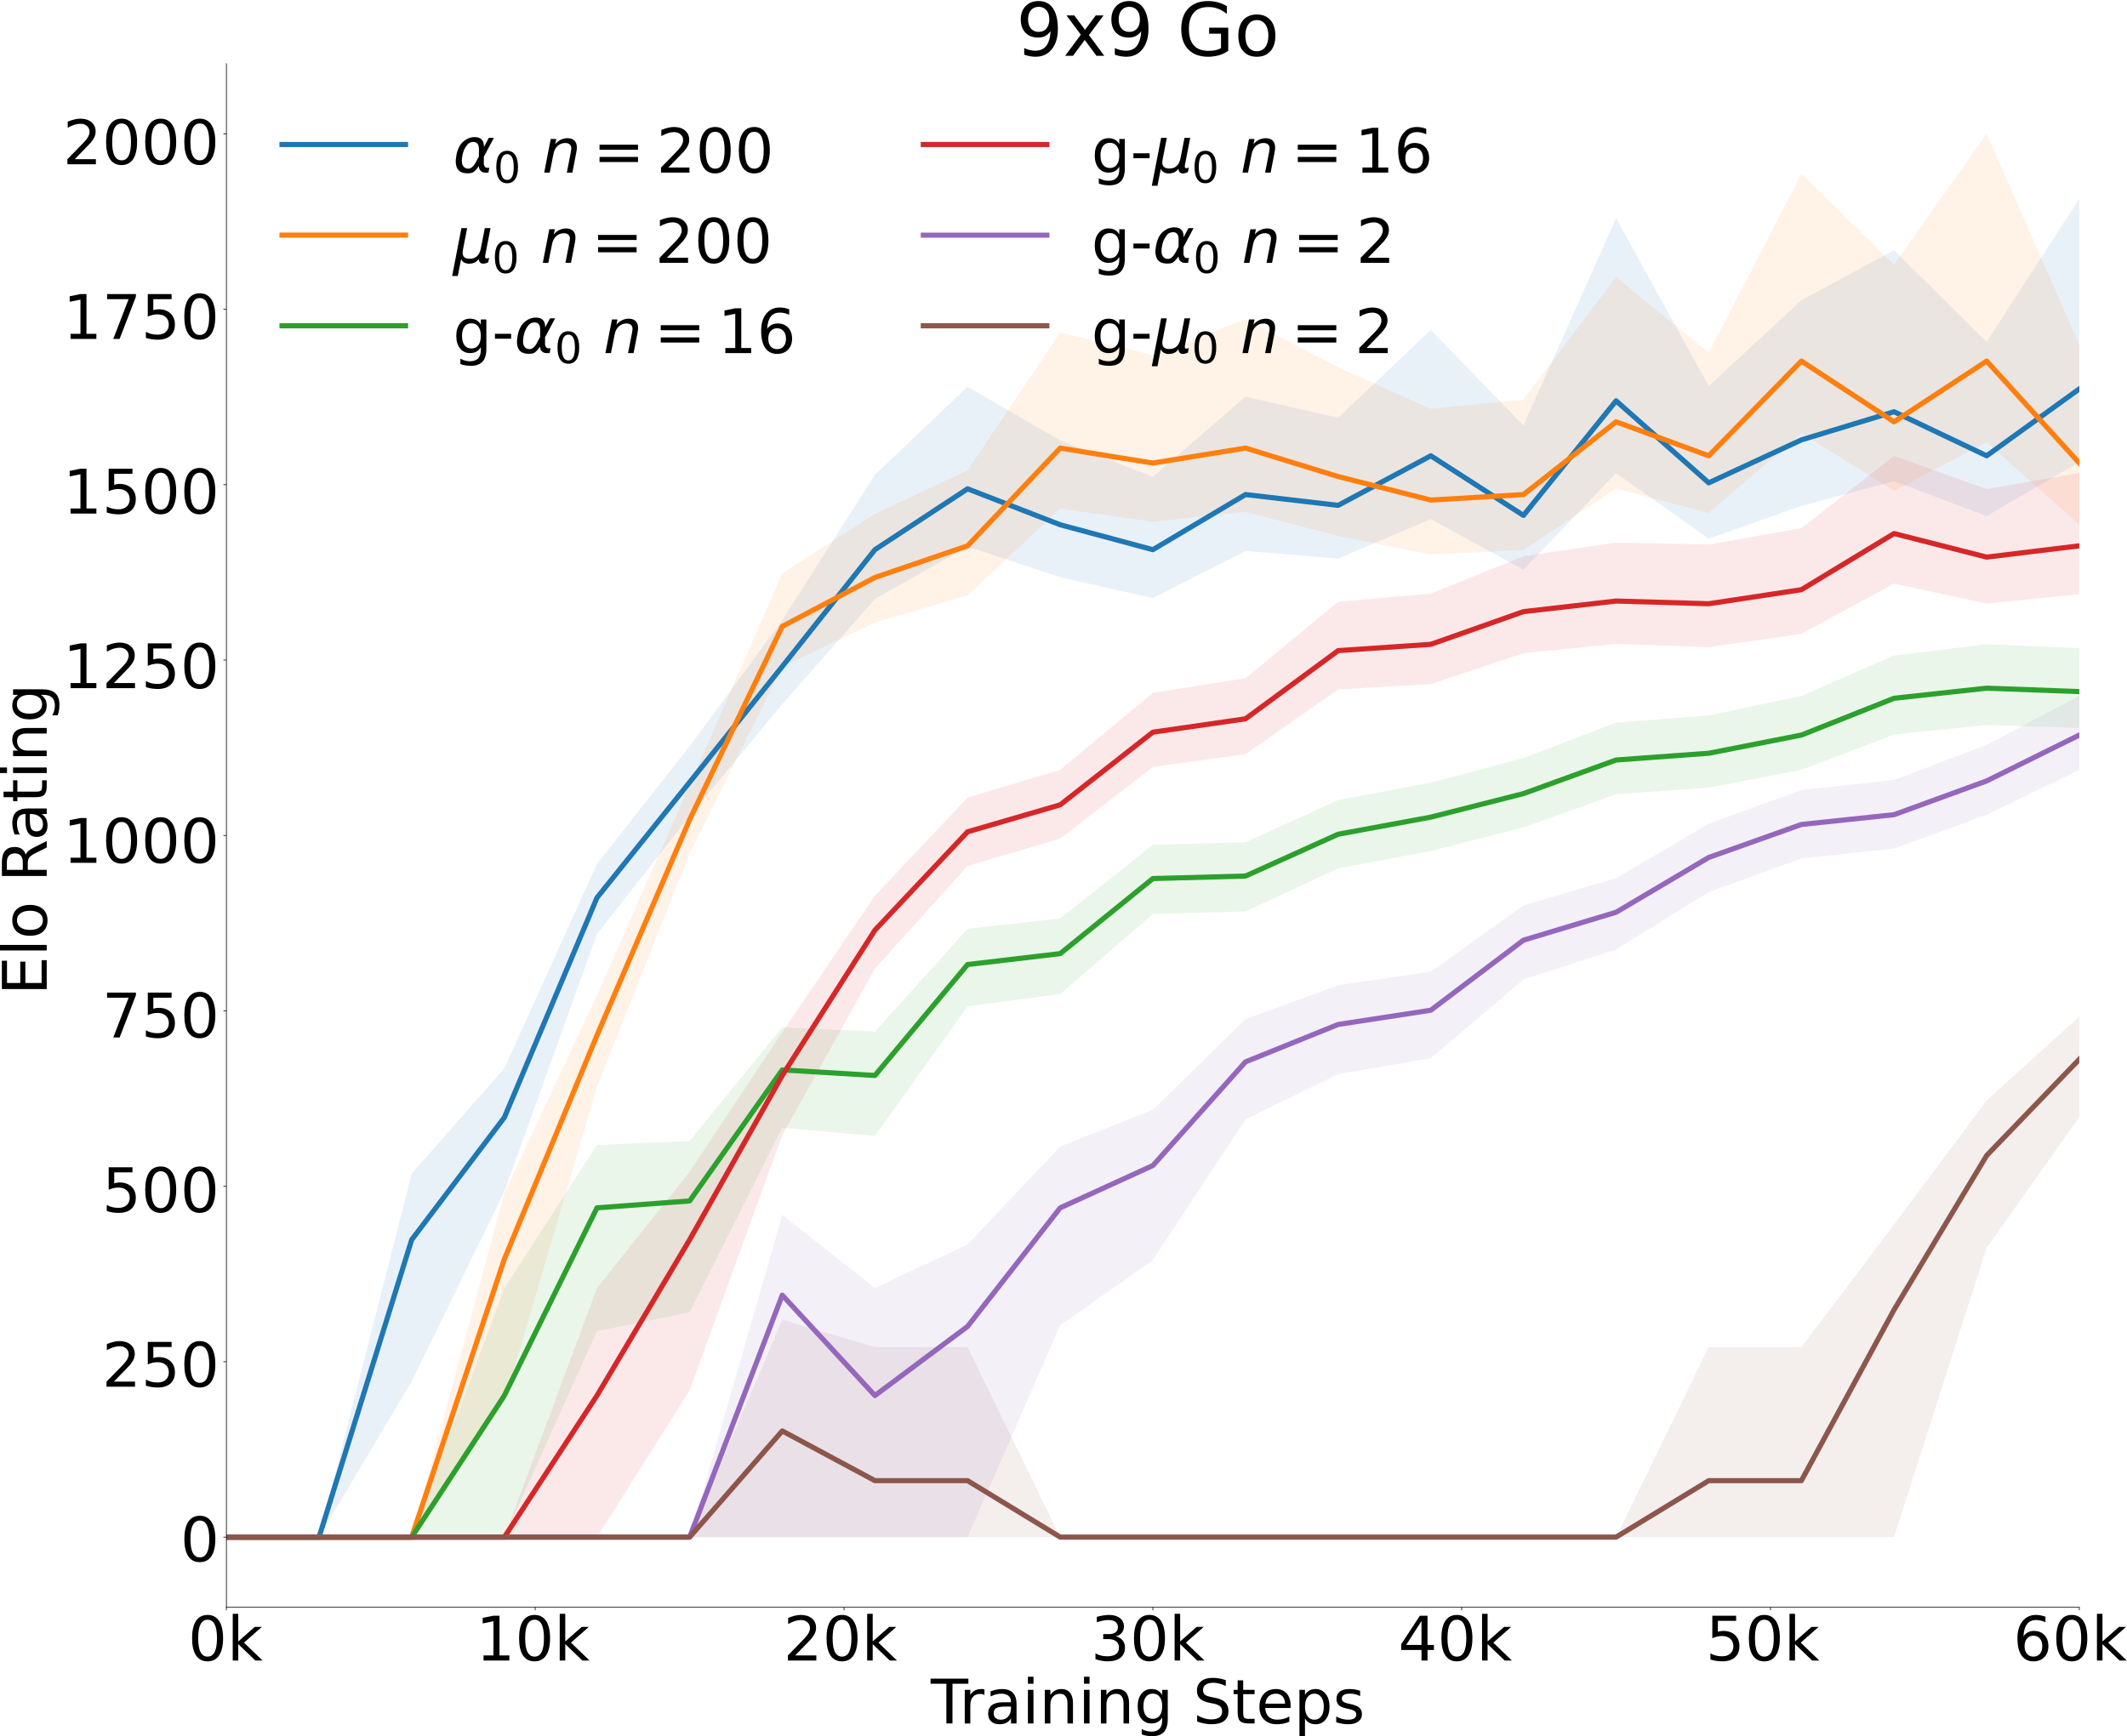 <svg xmlns="http://www.w3.org/2000/svg" xmlns:xlink="http://www.w3.org/1999/xlink" version="1.1" width="602.526pt" height="491.971pt" viewBox="0 0 200.842 163.99">
<rect x="0" y="0" width="200.842" height="163.99" fill="#333333" stroke="none"/>
<defs>
<clipPath id="clip_0">
<path transform="matrix(1,0,0,-1,-337.083,735.925)" d="M337.083 571.935H537.925V735.925H337.083Z"/>
</clipPath>
<clipPath id="clip_1">
<path transform="matrix(.081,0,0,-.081,0,163.99)" d="M0 0H2490.602V2033.609H0Z"/>
</clipPath>
<clipPath id="clip_2">
<path transform="matrix(.081,0,0,-.081,0,163.99)" d="M263.938 150.375H2423.938V1950.375H263.938Z"/>
</clipPath>
<clipPath id="clip_3">
<path transform="matrix(.081,0,0,-.081,0,163.99)" d="M263.938 150.375H2423.938V1950.375H263.938Z"/>
</clipPath>
<clipPath id="clip_4">
<path transform="matrix(.081,0,0,-.081,0,163.99)" d="M263.938 150.375H2423.938V1950.375H263.938Z"/>
</clipPath>
<clipPath id="clip_5">
<path transform="matrix(.081,0,0,-.081,0,163.99)" d="M263.938 150.375H2423.938V1950.375H263.938Z"/>
</clipPath>
<clipPath id="clip_6">
<path transform="matrix(.081,0,0,-.081,0,163.99)" d="M263.938 150.375H2423.938V1950.375H263.938Z"/>
</clipPath>
<clipPath id="clip_7">
<path transform="matrix(.081,0,0,-.081,0,163.99)" d="M263.938 150.375H2423.938V1950.375H263.938Z"/>
</clipPath>
<g id="font_8_48">
<path transform="matrix(.001,0,0,.001,0,0)" d="M318 664C267 664 229 639 203 589 177 539 165 464 165 364 165 264 177 189 203 139 229 89 267 64 318 64 369 64 407 89 433 139 458 189 471 264 471 364 471 464 458 539 433 589 407 639 369 664 318 664ZM318 742C399 742 461 709 505 645 548 580 570 486 570 364 570 241 548 147 505 83 461 19 399-13 317-13 235-13 173 19 130 83 87 147 66 241 66 364 66 486 87 580 130 645 173 709 236 742 318 742Z"/>
</g>
<g id="font_8_107">
<path transform="matrix(.001,0,0,.001,0,0)" d="M91 760H181V311L449 547H564L274 291 576 0H459L181 267V0H91V760Z"/>
</g>
<g id="font_8_49">
<path transform="matrix(.001,0,0,.001,0,0)" d="M124 83H285V639L110 604V694L284 729H383V83H544V0H124V83Z"/>
</g>
<g id="font_8_50">
<path transform="matrix(.001,0,0,.001,0,0)" d="M192 83H536V0H73V83C110 121 161 173 226 239 290 304 331 346 348 365 380 400 402 430 414 455 426 479 433 504 433 528 433 566 419 598 392 622 365 646 330 659 286 659 255 659 222 653 188 643 154 632 117 616 78 594V694C118 710 155 722 189 730 223 738 255 742 284 742 359 742 419 723 464 685 509 647 532 597 532 534 532 504 526 475 515 449 504 422 484 390 454 354 446 344 420 317 376 272 332 227 271 164 192 83Z"/>
</g>
<g id="font_8_51">
<path transform="matrix(.001,0,0,.001,0,0)" d="M406 393C453 383 490 362 516 330 542 298 556 258 556 212 556 140 531 84 482 45 432 6 362-13 271-13 240-13 208-10 176-4 144 1 110 10 76 22V117C103 101 133 89 166 81 198 73 232 69 268 69 330 69 377 81 409 105 441 129 458 165 458 212 458 254 443 288 413 312 383 336 341 349 287 349H202V430H291C339 430 376 439 402 459 428 478 441 506 441 543 441 580 427 609 401 629 374 649 336 659 287 659 260 659 231 656 200 650 169 644 135 635 98 623V711C135 721 170 729 203 734 235 739 266 742 296 742 370 742 429 725 473 691 517 657 539 611 539 553 539 513 527 479 504 451 481 423 448 403 406 393Z"/>
</g>
<g id="font_8_52">
<path transform="matrix(.001,0,0,.001,0,0)" d="M378 643 129 254H378V643ZM352 729H476V254H580V172H476V0H378V172H49V267L352 729Z"/>
</g>
<g id="font_8_53">
<path transform="matrix(.001,0,0,.001,0,0)" d="M108 729H495V646H198V467C212 472 227 476 241 478 255 480 270 482 284 482 365 482 429 459 477 415 525 370 549 310 549 234 549 155 524 94 475 51 426 8 357-13 269-13 238-13 207-10 175-6 143-1 111 6 77 17V116C106 100 136 88 168 80 199 72 232 69 267 69 323 69 368 83 401 113 433 143 450 183 450 234 450 284 433 324 401 354 368 384 323 399 267 399 241 399 214 396 188 390 162 384 135 375 108 363V729Z"/>
</g>
<g id="font_8_54">
<path transform="matrix(.001,0,0,.001,0,0)" d="M330 404C286 404 251 388 225 358 199 328 186 286 186 234 186 181 199 139 225 109 251 79 286 64 330 64 374 64 409 79 435 109 461 139 474 181 474 234 474 286 461 328 435 358 409 388 374 404 330 404ZM526 713V623C501 635 476 644 451 650 425 656 400 659 376 659 310 659 260 637 226 593 192 549 172 482 168 394 187 422 211 444 240 459 269 474 301 482 336 482 409 482 467 459 509 415 551 371 573 310 573 234 573 159 550 99 506 54 462 9 403-13 330-13 246-13 181 19 137 83 92 147 70 241 70 364 70 479 97 571 152 639 206 707 280 742 372 742 396 742 421 739 447 735 472 730 498 723 526 713Z"/>
</g>
<g id="font_8_84">
<path transform="matrix(.001,0,0,.001,0,0)" d="M-2 729H614V646H355V0H256V646H-2V729Z"/>
</g>
<g id="font_8_114">
<path transform="matrix(.001,0,0,.001,0,0)" d="M411 463C401 469 390 473 378 476 366 478 353 480 339 480 288 480 249 463 222 430 194 397 181 350 181 288V0H91V547H181V462C199 495 224 520 254 536 284 552 321 560 365 560 371 560 378 559 386 559 393 558 401 557 411 555V463Z"/>
</g>
<g id="font_8_97">
<path transform="matrix(.001,0,0,.001,0,0)" d="M343 275C270 275 220 266 192 250 164 233 150 205 150 165 150 133 160 107 181 89 202 70 231 61 267 61 317 61 357 78 387 114 417 149 432 196 432 255V275H343ZM522 312V0H432V83C411 49 385 25 355 10 325-5 287-13 243-13 187-13 142 2 109 33 76 64 60 106 60 159 60 220 80 266 122 298 163 329 224 345 306 345H432V354C432 395 418 427 391 450 364 472 326 484 277 484 245 484 215 480 185 472 155 464 127 453 100 439V522C132 534 164 544 195 550 226 556 256 560 286 560 365 560 424 539 463 498 502 457 522 395 522 312Z"/>
</g>
<g id="font_8_105">
<path transform="matrix(.001,0,0,.001,0,0)" d="M94 547H184V0H94V547ZM94 760H184V646H94V760Z"/>
</g>
<g id="font_8_110">
<path transform="matrix(.001,0,0,.001,0,0)" d="M549 330V0H459V327C459 379 448 417 428 443 408 469 378 482 338 482 289 482 251 466 223 435 195 404 181 362 181 309V0H91V547H181V462C202 494 227 519 257 535 286 551 320 560 358 560 420 560 468 540 500 501 532 462 549 405 549 330Z"/>
</g>
<g id="font_8_103">
<path transform="matrix(.001,0,0,.001,0,0)" d="M454 280C454 344 440 395 414 431 387 467 349 485 301 485 253 485 215 467 188 431 161 395 148 344 148 280 148 215 161 165 188 129 215 93 253 75 301 75 349 75 387 93 414 129 440 165 454 215 454 280ZM544 68C544-24 523-93 482-139 440-184 377-207 292-207 260-207 231-204 203-200 175-195 147-188 121-178V-91C147-105 173-115 199-122 225-129 251-133 278-133 336-133 380-117 410-87 439-56 454-10 454 52V96C435 64 411 40 382 24 353 8 319 0 279 0 211 0 157 25 116 76 75 127 55 195 55 280 55 364 75 432 116 483 157 534 211 560 279 560 319 560 353 552 382 536 411 520 435 496 454 464V547H544V68Z"/>
</g>
<g id="font_8_32">
</g>
<g id="font_8_83">
<path transform="matrix(.001,0,0,.001,0,0)" d="M535 705V609C497 627 462 640 429 649 395 657 363 662 333 662 279 662 237 651 208 631 179 610 165 580 165 542 165 510 174 485 194 469 213 452 250 439 304 429L364 417C437 403 491 378 526 343 561 307 579 260 579 201 579 130 555 77 508 41 460 5 391-13 300-13 265-13 228-9 189-2 150 5 110 16 69 32V134C109 111 148 94 186 83 224 71 262 66 300 66 356 66 399 77 430 99 460 121 476 152 476 194 476 230 465 258 443 278 421 298 385 313 335 323L275 335C201 349 148 372 115 404 82 435 66 478 66 534 66 598 88 649 134 686 179 723 242 742 322 742 356 742 390 739 426 733 461 727 497 717 535 705Z"/>
</g>
<g id="font_8_116">
<path transform="matrix(.001,0,0,.001,0,0)" d="M183 702V547H368V477H183V180C183 135 189 106 201 94 213 81 238 75 276 75H368V0H276C206 0 158 13 132 39 106 65 93 112 93 180V477H27V547H93V702H183Z"/>
</g>
<g id="font_8_101">
<path transform="matrix(.001,0,0,.001,0,0)" d="M562 296V252H149C153 190 171 142 205 110 238 78 284 62 344 62 378 62 412 66 444 74 476 82 509 95 541 113V28C509 14 476 3 442-3 408-9 373-13 339-13 251-13 182 12 131 62 80 112 55 181 55 268 55 357 79 428 127 481 175 533 241 560 323 560 397 560 455 536 498 489 540 441 562 377 562 296ZM472 322C471 371 457 410 431 440 404 469 368 484 324 484 274 484 234 469 204 441 174 413 156 373 152 322H472Z"/>
</g>
<g id="font_8_112">
<path transform="matrix(.001,0,0,.001,0,0)" d="M181 82V-207H91V547H181V464C199 496 223 520 252 536 281 552 316 560 356 560 422 560 476 533 518 481 559 428 580 359 580 273 580 187 559 117 518 65 476 13 422-13 356-13 316-13 281-5 252 10 223 25 199 49 181 82ZM487 273C487 339 473 390 446 428 418 466 381 485 334 485 286 485 249 466 222 428 194 390 181 339 181 273 181 207 194 155 222 117 249 79 286 61 334 61 381 61 418 79 446 117 473 155 487 207 487 273Z"/>
</g>
<g id="font_8_115">
<path transform="matrix(.001,0,0,.001,0,0)" d="M443 531V446C417 458 391 468 364 475 336 481 308 485 279 485 234 485 200 478 178 464 156 450 145 430 145 403 145 382 153 366 169 354 185 342 217 330 265 320L296 313C360 299 405 279 432 255 458 230 472 195 472 151 472 100 452 60 412 31 372 1 316-13 246-13 216-13 186-10 154-5 122 0 89 8 54 20V113C87 95 120 82 152 74 184 65 216 61 248 61 290 61 323 68 346 82 368 96 380 117 380 144 380 168 371 187 355 200 339 213 303 226 247 238L216 245C160 257 119 275 95 299 70 323 58 356 58 399 58 450 76 490 112 518 148 546 200 560 268 560 301 560 332 557 362 552 391 547 418 540 443 531Z"/>
</g>
<g id="font_8_55">
<path transform="matrix(.001,0,0,.001,0,0)" d="M82 729H551V687L286 0H183L432 646H82V729Z"/>
</g>
<g id="font_8_69">
<path transform="matrix(.001,0,0,.001,0,0)" d="M98 729H559V646H197V430H544V347H197V83H568V0H98V729Z"/>
</g>
<g id="font_8_108">
<path transform="matrix(.001,0,0,.001,0,0)" d="M94 760H184V0H94V760Z"/>
</g>
<g id="font_8_111">
<path transform="matrix(.001,0,0,.001,0,0)" d="M306 484C258 484 220 465 192 427 164 389 150 338 150 273 150 207 163 156 191 118 219 80 257 62 306 62 354 62 392 80 420 118 448 156 462 207 462 273 462 337 448 389 420 427 392 465 354 484 306 484ZM306 560C384 560 445 534 490 484 534 433 557 363 557 273 557 183 534 113 490 63 445 12 384-13 306-13 227-13 165 12 121 63 77 113 55 183 55 273 55 363 77 433 121 484 165 534 227 560 306 560Z"/>
</g>
<g id="font_8_82">
<path transform="matrix(.001,0,0,.001,0,0)" d="M444 342C465 334 486 319 506 296 526 272 546 240 566 199L666 0H560L467 187C443 235 419 268 397 284 374 300 343 308 304 308H197V0H98V729H321C404 729 466 711 507 677 548 642 569 589 569 519 569 473 558 434 537 404 515 374 484 353 444 342ZM197 648V389H321C368 389 404 400 428 422 452 444 465 476 465 519 465 561 452 593 428 615 404 637 368 648 321 648H197Z"/>
</g>
<clipPath id="clip_9">
<path transform="matrix(.081,0,0,-.081,-0,163.99)" d="M263.938 150.375H2423.938V1950.375H263.938Z"/>
</clipPath>
<clipPath id="clip_10">
<path transform="matrix(.081,0,0,-.081,-0,163.99)" d="M263.938 150.375H2423.938V1950.375H263.938Z"/>
</clipPath>
<clipPath id="clip_11">
<path transform="matrix(.081,0,0,-.081,-0,163.99)" d="M263.938 150.375H2423.938V1950.375H263.938Z"/>
</clipPath>
<clipPath id="clip_12">
<path transform="matrix(.081,0,0,-.081,-0,163.99)" d="M263.938 150.375H2423.938V1950.375H263.938Z"/>
</clipPath>
<clipPath id="clip_13">
<path transform="matrix(.081,0,0,-.081,-0,163.99)" d="M263.938 150.375H2423.938V1950.375H263.938Z"/>
</clipPath>
<clipPath id="clip_14">
<path transform="matrix(.081,0,0,-.081,-0,163.99)" d="M263.938 150.375H2423.938V1950.375H263.938Z"/>
</clipPath>
<g id="font_8_57">
<path transform="matrix(.001,0,0,.001,0,0)" d="M110 15V105C134 93 159 84 185 78 210 72 235 69 260 69 324 69 374 90 408 134 442 178 462 244 468 334 448 306 424 284 396 269 367 254 335 247 300 247 226 247 168 269 126 313 84 357 63 417 63 494 63 568 85 628 129 674 173 719 232 742 306 742 390 742 455 709 499 645 543 580 566 486 566 364 566 248 538 157 484 89 429 21 356-13 264-13 239-13 214-10 189-6 163-2 137 5 110 15ZM306 324C350 324 385 339 411 369 437 399 450 441 450 494 450 546 437 588 411 618 385 648 350 664 306 664 262 664 227 648 201 618 175 588 162 546 162 494 162 441 175 399 201 369 227 339 262 324 306 324Z"/>
</g>
<g id="font_8_120">
<path transform="matrix(.001,0,0,.001,0,0)" d="M549 547 351 281 559 0H453L294 215 135 0H29L241 286 47 547H153L298 352 443 547H549Z"/>
</g>
<g id="font_8_71">
<path transform="matrix(.001,0,0,.001,0,0)" d="M595 104V300H434V381H693V68C655 40 613 20 567 7 521-6 472-13 420-13 306-13 216 20 152 86 88 152 56 245 56 364 56 482 88 575 152 642 216 708 306 742 420 742 467 742 512 736 555 724 598 712 638 695 674 673V568C637 598 598 621 557 637 516 653 473 661 428 661 338 661 271 636 227 586 182 536 160 462 160 364 160 265 182 191 227 141 271 91 338 67 428 67 462 67 493 70 521 76 549 82 573 91 595 104Z"/>
</g>
<g id="font_15_110">
<path transform="matrix(.001,0,0,.001,0,0)" d="M557 330 493 0H403L467 327C469 342 471 355 473 367 475 379 476 388 476 395 476 422 467 443 450 459 432 474 408 482 378 482 330 482 288 466 253 434 218 402 195 358 185 303L125 0H35L141 547H231L213 461C237 492 267 516 303 534 338 551 375 560 414 560 462 560 499 547 526 521 552 495 566 458 566 411 566 399 565 387 564 374 562 360 560 346 557 330Z"/>
</g>
<g id="font_8_61">
<path transform="matrix(.001,0,0,.001,0,0)" d="M106 454H732V372H106V454ZM106 255H732V172H106V255Z"/>
</g>
<clipPath id="clip_16">
<path transform="matrix(.006,0,0,-.006,42.766,16.303)" d="M-1016-351H1660V1068H-1016Z"/>
</clipPath>
<clipPath id="clip_17">
<path transform="matrix(.006,0,0,-.006,42.766,24.826)" d="M-1016-351H1660V1068H-1016Z"/>
</clipPath>
<g id="font_8_45">
<path transform="matrix(.001,0,0,.001,0,0)" d="M49 314H312V234H49V314Z"/>
</g>
<clipPath id="clip_18">
<path transform="matrix(.006,0,0,-.006,48.547,33.35)" d="M-1016-351H1660V1068H-1016Z"/>
</clipPath>
<clipPath id="clip_19">
<path transform="matrix(.006,0,0,-.006,108.833,16.303)" d="M-1016-351H1660V1068H-1016Z"/>
</clipPath>
<clipPath id="clip_20">
<path transform="matrix(.006,0,0,-.006,108.833,24.827)" d="M-1016-351H1660V1068H-1016Z"/>
</clipPath>
<clipPath id="clip_21">
<path transform="matrix(.006,0,0,-.006,108.833,33.351)" d="M-1016-351H1660V1068H-1016Z"/>
</clipPath>
</defs>
<g clip-path="url(#clip_0)">
<g clip-path="url(#clip_1)">
<path transform="matrix(.081,0,0,-.081,0,163.99)" d="M0 0H2490.602V2033.609H0Z" fill="#ffffff"/>
<path transform="matrix(.081,0,0,-.081,0,163.99)" d="M263.938 150.375H2423.938V1950.375H263.938Z" fill="#ffffff"/>
<g clip-path="url(#clip_2)">
<path transform="matrix(.081,0,0,-.081,0,163.99)" d="M263.938 232.193V232.193H371.938L479.938 413.796 587.938 635.108 695.938 935.323 803.938 1072.98 911.938 1203.523 1019.938 1326.041 1127.938 1387.333 1235.938 1351.463 1343.938 1327.076 1451.938 1382.031 1559.938 1373.19 1667.938 1419.254 1775.938 1360.236 1883.938 1472.768 1991.938 1396.443 2099.938 1434.648 2207.938 1463.458 2315.938 1422.738 2423.938 1485.766V1793.01L2315.938 1625.99 2207.938 1732.694 2099.938 1674.442 1991.938 1574.363 1883.938 1770.04 1775.938 1528.479 1667.938 1639.858 1559.938 1537.448 1451.938 1561.991 1343.938 1468.592 1235.938 1510.939 1127.938 1573.629 1019.938 1470.994 911.938 1301.404 803.938 1154.467 695.938 1017.248 587.938 778.809 479.938 656.187 371.938 232.193H263.938Z" fill="#1f77b4" fill-opacity=".1"/>
</g>
<g clip-path="url(#clip_3)">
<path transform="matrix(.081,0,0,-.081,0,163.99)" d="M263.938 232.193V232.193H371.938 479.938L587.938 389.579 695.938 757.31 803.938 1029.317 911.938 1246.745 1019.938 1298.836 1127.938 1330.331 1235.938 1431.439 1343.938 1416.008 1451.938 1427.621 1559.938 1399.507 1667.938 1378.018 1775.938 1383.112 1883.938 1454.924 1991.938 1426.326 2099.938 1519.169 2207.938 1452.311 2315.938 1508.693 2423.938 1412.664V1622.846L2315.938 1868.557 2207.938 1716.01 2099.938 1821.959 1991.938 1613.219 1883.938 1701.696 1775.938 1558.679 1667.938 1547.872 1559.938 1596.266 1451.938 1652.36 1343.938 1610.44 1235.938 1636.741 1127.938 1476.299 1019.938 1425.369 911.938 1356.088 803.938 1109.174 695.938 863.891 587.938 633.425 479.938 232.193H371.938 263.938Z" fill="#ff7f0e" fill-opacity=".1"/>
</g>
<g clip-path="url(#clip_4)">
<path transform="matrix(.081,0,0,-.081,0,163.99)" d="M263.938 232.193V232.193H371.938 479.938 587.938L695.938 472.381 803.938 494.468 911.938 709.474 1019.938 699.997 1127.938 851.174 1235.938 865.414 1343.938 958.766 1451.938 961.788 1559.938 1012.04 1667.938 1032.267 1775.938 1059.66 1883.938 1098.505 1991.938 1106.176 2099.938 1126.902 2207.938 1168.048 2315.938 1179.293 2423.938 1175.688V1268.644L2315.938 1273.35 2207.938 1260.275 2099.938 1213.085 1991.938 1190.371 1883.938 1181.907 1775.938 1140.662 1667.938 1112.049 1559.938 1091.609 1451.938 1042.392 1343.938 1039.44 1235.938 953.595 1127.938 941.554 1019.938 821.616 911.938 826.722 803.938 694.063 695.938 689.466 587.938 522.646 479.938 232.193H371.938 263.938Z" fill="#2ca02c" fill-opacity=".1"/>
</g>
<g clip-path="url(#clip_5)">
<path transform="matrix(.081,0,0,-.081,0,163.99)" d="M263.938 232.193V232.193H371.938 479.938 587.938 695.938L803.938 403.195 911.938 700.95 1019.938 895.045 1127.938 1014.901 1235.938 1046.656 1343.938 1130.18 1451.938 1145.173 1559.938 1220.704 1667.938 1226.851 1775.938 1262.926 1883.938 1273.674 1991.938 1269.928 2099.938 1285.421 2207.938 1344.029 2315.938 1320.7 2423.938 1331.74V1473.006L2315.938 1454.284 2207.938 1492.885 2099.938 1408.708 1991.938 1389.686 1883.938 1391.938 1775.938 1375.963 1667.938 1332.428 1559.938 1322.793 1451.938 1233.751 1343.938 1216.718 1235.938 1126.96 1127.938 1094.545 1019.938 980.141 911.938 821.119 803.938 658.225 695.938 522.646 587.938 232.193H479.938 371.938 263.938Z" fill="#d62728" fill-opacity=".1"/>
</g>
<g clip-path="url(#clip_6)">
<path transform="matrix(.081,0,0,-.081,0,163.99)" d="M263.938 232.193V232.193H371.938 479.938 587.938 695.938 803.938 911.938 1019.938 1127.938L1235.938 479.304 1343.938 555.123 1451.938 719.226 1559.938 772.092 1667.938 790.646 1775.938 882.367 1883.938 917.392 1991.938 984.29 2099.938 1023.524 2207.938 1035.032 2315.938 1074.453 2423.938 1126.878V1213.115L2315.938 1156.043 2207.938 1115.124 2099.938 1103.334 1991.938 1064.137 1883.938 1000.531 1775.938 968.792 1667.938 891.521 1559.938 875.653 1451.938 836.119 1343.938 730.399 1235.938 687.726 1127.938 573.544 1019.938 522.646 911.938 607.946 803.938 232.193H695.938 587.938 479.938 371.938 263.938Z" fill="#9467bd" fill-opacity=".1"/>
</g>
<g clip-path="url(#clip_7)">
<path transform="matrix(.081,0,0,-.081,0,163.99)" d="M263.938 232.193V232.193H371.938 479.938 587.938 695.938 803.938 911.938 1019.938 1127.938 1235.938 1343.938 1451.938 1559.938 1667.938 1775.938 1883.938 1991.938 2099.938 2207.938L2315.938 569.511 2423.938 722.201V839.251L2315.938 741.48 2207.938 596.627 2099.938 453.671H1991.938L1883.938 232.193H1775.938 1667.938 1559.938 1451.938 1343.938 1235.938L1127.938 453.671H1019.938L911.938 485.766 803.938 232.193H695.938 587.938 479.938 371.938 263.938Z" fill="#8c564b" fill-opacity=".1"/>
</g>
<path transform="matrix(.081,0,0,-.081,0,163.99)" d="M263.938 150.375V146.875"/>
<path transform="matrix(.081,0,0,-.081,0,163.99)" stroke-width=".8" stroke-linecap="butt" stroke-linejoin="round" fill="none" stroke="#000000" d="M263.938 150.375V146.875"/>
<use data-text="0" xlink:href="#font_8_48" transform="matrix(5.806,0,0,-5.806,17.755,156.84)"/>
<use data-text="k" xlink:href="#font_8_107" transform="matrix(5.806,0,0,-5.806,21.448,156.84)"/>
<path transform="matrix(.081,0,0,-.081,0,163.99)" d="M623.938 150.375V146.875"/>
<path transform="matrix(.081,0,0,-.081,0,163.99)" stroke-width=".8" stroke-linecap="butt" stroke-linejoin="round" fill="none" stroke="#000000" d="M623.938 150.375V146.875"/>
<use data-text="1" xlink:href="#font_8_49" transform="matrix(5.806,0,0,-5.806,44.939,156.84)"/>
<use data-text="0" xlink:href="#font_8_48" transform="matrix(5.806,0,0,-5.806,48.631,156.84)"/>
<use data-text="k" xlink:href="#font_8_107" transform="matrix(5.806,0,0,-5.806,52.324,156.84)"/>
<path transform="matrix(.081,0,0,-.081,0,163.99)" d="M983.938 150.375V146.875"/>
<path transform="matrix(.081,0,0,-.081,0,163.99)" stroke-width=".8" stroke-linecap="butt" stroke-linejoin="round" fill="none" stroke="#000000" d="M983.938 150.375V146.875"/>
<use data-text="2" xlink:href="#font_8_50" transform="matrix(5.806,0,0,-5.806,73.969,156.84)"/>
<use data-text="0" xlink:href="#font_8_48" transform="matrix(5.806,0,0,-5.806,77.662,156.84)"/>
<use data-text="k" xlink:href="#font_8_107" transform="matrix(5.806,0,0,-5.806,81.354,156.84)"/>
<path transform="matrix(.081,0,0,-.081,0,163.99)" d="M1343.938 150.375V146.875"/>
<path transform="matrix(.081,0,0,-.081,0,163.99)" stroke-width=".8" stroke-linecap="butt" stroke-linejoin="round" fill="none" stroke="#000000" d="M1343.938 150.375V146.875"/>
<use data-text="3" xlink:href="#font_8_51" transform="matrix(5.806,0,0,-5.806,102.999,156.84)"/>
<use data-text="0" xlink:href="#font_8_48" transform="matrix(5.806,0,0,-5.806,106.692,156.84)"/>
<use data-text="k" xlink:href="#font_8_107" transform="matrix(5.806,0,0,-5.806,110.385,156.84)"/>
<path transform="matrix(.081,0,0,-.081,0,163.99)" d="M1703.938 150.375V146.875"/>
<path transform="matrix(.081,0,0,-.081,0,163.99)" stroke-width=".8" stroke-linecap="butt" stroke-linejoin="round" fill="none" stroke="#000000" d="M1703.938 150.375V146.875"/>
<use data-text="4" xlink:href="#font_8_52" transform="matrix(5.806,0,0,-5.806,132.03,156.84)"/>
<use data-text="0" xlink:href="#font_8_48" transform="matrix(5.806,0,0,-5.806,135.722,156.84)"/>
<use data-text="k" xlink:href="#font_8_107" transform="matrix(5.806,0,0,-5.806,139.415,156.84)"/>
<path transform="matrix(.081,0,0,-.081,0,163.99)" d="M2063.938 150.375V146.875"/>
<path transform="matrix(.081,0,0,-.081,0,163.99)" stroke-width=".8" stroke-linecap="butt" stroke-linejoin="round" fill="none" stroke="#000000" d="M2063.938 150.375V146.875"/>
<use data-text="5" xlink:href="#font_8_53" transform="matrix(5.806,0,0,-5.806,161.06,156.84)"/>
<use data-text="0" xlink:href="#font_8_48" transform="matrix(5.806,0,0,-5.806,164.753,156.84)"/>
<use data-text="k" xlink:href="#font_8_107" transform="matrix(5.806,0,0,-5.806,168.445,156.84)"/>
<path transform="matrix(.081,0,0,-.081,0,163.99)" d="M2423.938 150.375V146.875"/>
<path transform="matrix(.081,0,0,-.081,0,163.99)" stroke-width=".8" stroke-linecap="butt" stroke-linejoin="round" fill="none" stroke="#000000" d="M2423.938 150.375V146.875"/>
<use data-text="6" xlink:href="#font_8_54" transform="matrix(5.806,0,0,-5.806,190.091,156.84)"/>
<use data-text="0" xlink:href="#font_8_48" transform="matrix(5.806,0,0,-5.806,193.783,156.84)"/>
<use data-text="k" xlink:href="#font_8_107" transform="matrix(5.806,0,0,-5.806,197.476,156.84)"/>
<use data-text="T" xlink:href="#font_8_84" transform="matrix(5.806,0,0,-5.806,87.876,162.782)"/>
<use data-text="r" xlink:href="#font_8_114" transform="matrix(5.806,0,0,-5.806,90.57,162.782)"/>
<use data-text="a" xlink:href="#font_8_97" transform="matrix(5.806,0,0,-5.806,92.956,162.782)"/>
<use data-text="i" xlink:href="#font_8_105" transform="matrix(5.806,0,0,-5.806,96.516,162.782)"/>
<use data-text="n" xlink:href="#font_8_110" transform="matrix(5.806,0,0,-5.806,98.13,162.782)"/>
<use data-text="i" xlink:href="#font_8_105" transform="matrix(5.806,0,0,-5.806,101.811,162.782)"/>
<use data-text="n" xlink:href="#font_8_110" transform="matrix(5.806,0,0,-5.806,103.425,162.782)"/>
<use data-text="g" xlink:href="#font_8_103" transform="matrix(5.806,0,0,-5.806,107.106,162.782)"/>
<use data-text=" " xlink:href="#font_8_32" transform="matrix(5.806,0,0,-5.806,110.793,162.782)"/>
<use data-text="S" xlink:href="#font_8_83" transform="matrix(5.806,0,0,-5.806,112.639,162.782)"/>
<use data-text="t" xlink:href="#font_8_116" transform="matrix(5.806,0,0,-5.806,116.326,162.782)"/>
<use data-text="e" xlink:href="#font_8_101" transform="matrix(5.806,0,0,-5.806,118.602,162.782)"/>
<use data-text="p" xlink:href="#font_8_112" transform="matrix(5.806,0,0,-5.806,122.173,162.782)"/>
<use data-text="s" xlink:href="#font_8_115" transform="matrix(5.806,0,0,-5.806,125.86,162.782)"/>
<path transform="matrix(.081,0,0,-.081,-0,163.99)" d="M263.938 232.193H260.438"/>
<path transform="matrix(.081,0,0,-.081,-0,163.99)" stroke-width=".8" stroke-linecap="butt" stroke-linejoin="round" fill="none" stroke="#000000" d="M263.938 232.193H260.438"/>
<use data-text="0" xlink:href="#font_8_48" transform="matrix(5.806,0,0,-5.806,17.025,147.472)"/>
<path transform="matrix(.081,0,0,-.081,-0,163.99)" d="M263.938 436.739H260.438"/>
<path transform="matrix(.081,0,0,-.081,-0,163.99)" stroke-width=".8" stroke-linecap="butt" stroke-linejoin="round" fill="none" stroke="#000000" d="M263.938 436.739H260.438"/>
<use data-text="2" xlink:href="#font_8_50" transform="matrix(5.806,0,0,-5.806,9.636,130.977)"/>
<use data-text="5" xlink:href="#font_8_53" transform="matrix(5.806,0,0,-5.806,13.329,130.977)"/>
<use data-text="0" xlink:href="#font_8_48" transform="matrix(5.806,0,0,-5.806,17.022,130.977)"/>
<path transform="matrix(.081,0,0,-.081,-0,163.99)" d="M263.938 641.284H260.438"/>
<path transform="matrix(.081,0,0,-.081,-0,163.99)" stroke-width=".8" stroke-linecap="butt" stroke-linejoin="round" fill="none" stroke="#000000" d="M263.938 641.284H260.438"/>
<use data-text="5" xlink:href="#font_8_53" transform="matrix(5.806,0,0,-5.806,9.636,114.483)"/>
<use data-text="0" xlink:href="#font_8_48" transform="matrix(5.806,0,0,-5.806,13.329,114.483)"/>
<use data-text="0" xlink:href="#font_8_48" transform="matrix(5.806,0,0,-5.806,17.022,114.483)"/>
<path transform="matrix(.081,0,0,-.081,-0,163.99)" d="M263.938 845.83H260.438"/>
<path transform="matrix(.081,0,0,-.081,-0,163.99)" stroke-width=".8" stroke-linecap="butt" stroke-linejoin="round" fill="none" stroke="#000000" d="M263.938 845.83H260.438"/>
<use data-text="7" xlink:href="#font_8_55" transform="matrix(5.806,0,0,-5.806,9.636,97.988)"/>
<use data-text="5" xlink:href="#font_8_53" transform="matrix(5.806,0,0,-5.806,13.329,97.988)"/>
<use data-text="0" xlink:href="#font_8_48" transform="matrix(5.806,0,0,-5.806,17.022,97.988)"/>
<path transform="matrix(.081,0,0,-.081,-0,163.99)" d="M263.938 1050.375H260.438"/>
<path transform="matrix(.081,0,0,-.081,-0,163.99)" stroke-width=".8" stroke-linecap="butt" stroke-linejoin="round" fill="none" stroke="#000000" d="M263.938 1050.375H260.438"/>
<use data-text="1" xlink:href="#font_8_49" transform="matrix(5.806,0,0,-5.806,5.942,81.494)"/>
<use data-text="0" xlink:href="#font_8_48" transform="matrix(5.806,0,0,-5.806,9.635,81.494)"/>
<use data-text="0" xlink:href="#font_8_48" transform="matrix(5.806,0,0,-5.806,13.327,81.494)"/>
<use data-text="0" xlink:href="#font_8_48" transform="matrix(5.806,0,0,-5.806,17.02,81.494)"/>
<path transform="matrix(.081,0,0,-.081,-0,163.99)" d="M263.938 1254.92H260.438"/>
<path transform="matrix(.081,0,0,-.081,-0,163.99)" stroke-width=".8" stroke-linecap="butt" stroke-linejoin="round" fill="none" stroke="#000000" d="M263.938 1254.92H260.438"/>
<use data-text="1" xlink:href="#font_8_49" transform="matrix(5.806,0,0,-5.806,5.942,64.999)"/>
<use data-text="2" xlink:href="#font_8_50" transform="matrix(5.806,0,0,-5.806,9.635,64.999)"/>
<use data-text="5" xlink:href="#font_8_53" transform="matrix(5.806,0,0,-5.806,13.327,64.999)"/>
<use data-text="0" xlink:href="#font_8_48" transform="matrix(5.806,0,0,-5.806,17.02,64.999)"/>
<path transform="matrix(.081,0,0,-.081,-0,163.99)" d="M263.938 1459.466H260.438"/>
<path transform="matrix(.081,0,0,-.081,-0,163.99)" stroke-width=".8" stroke-linecap="butt" stroke-linejoin="round" fill="none" stroke="#000000" d="M263.938 1459.466H260.438"/>
<use data-text="1" xlink:href="#font_8_49" transform="matrix(5.806,0,0,-5.806,5.942,48.505)"/>
<use data-text="5" xlink:href="#font_8_53" transform="matrix(5.806,0,0,-5.806,9.635,48.505)"/>
<use data-text="0" xlink:href="#font_8_48" transform="matrix(5.806,0,0,-5.806,13.327,48.505)"/>
<use data-text="0" xlink:href="#font_8_48" transform="matrix(5.806,0,0,-5.806,17.02,48.505)"/>
<path transform="matrix(.081,0,0,-.081,-0,163.99)" d="M263.938 1664.011H260.438"/>
<path transform="matrix(.081,0,0,-.081,-0,163.99)" stroke-width=".8" stroke-linecap="butt" stroke-linejoin="round" fill="none" stroke="#000000" d="M263.938 1664.011H260.438"/>
<use data-text="1" xlink:href="#font_8_49" transform="matrix(5.806,0,0,-5.806,5.942,32.01)"/>
<use data-text="7" xlink:href="#font_8_55" transform="matrix(5.806,0,0,-5.806,9.635,32.01)"/>
<use data-text="5" xlink:href="#font_8_53" transform="matrix(5.806,0,0,-5.806,13.327,32.01)"/>
<use data-text="0" xlink:href="#font_8_48" transform="matrix(5.806,0,0,-5.806,17.02,32.01)"/>
<path transform="matrix(.081,0,0,-.081,-0,163.99)" d="M263.938 1868.557H260.438"/>
<path transform="matrix(.081,0,0,-.081,-0,163.99)" stroke-width=".8" stroke-linecap="butt" stroke-linejoin="round" fill="none" stroke="#000000" d="M263.938 1868.557H260.438"/>
<use data-text="2" xlink:href="#font_8_50" transform="matrix(5.806,0,0,-5.806,5.942,15.516)"/>
<use data-text="0" xlink:href="#font_8_48" transform="matrix(5.806,0,0,-5.806,9.635,15.516)"/>
<use data-text="0" xlink:href="#font_8_48" transform="matrix(5.806,0,0,-5.806,13.327,15.516)"/>
<use data-text="0" xlink:href="#font_8_48" transform="matrix(5.806,0,0,-5.806,17.02,15.516)"/>
<use data-text="E" xlink:href="#font_8_69" transform="matrix(0,-5.806,-5.806,-0,4.411,93.987)"/>
<use data-text="l" xlink:href="#font_8_108" transform="matrix(0,-5.806,-5.806,-0,4.411,90.317)"/>
<use data-text="o" xlink:href="#font_8_111" transform="matrix(0,-5.806,-5.806,-0,4.411,88.703)"/>
<use data-text=" " xlink:href="#font_8_32" transform="matrix(0,-5.806,-5.806,-0,4.411,85.15)"/>
<use data-text="R" xlink:href="#font_8_82" transform="matrix(0,-5.806,-5.806,-0,4.411,83.303)"/>
<use data-text="a" xlink:href="#font_8_97" transform="matrix(0,-5.806,-5.806,-0,4.411,79.395)"/>
<use data-text="t" xlink:href="#font_8_116" transform="matrix(0,-5.806,-5.806,-0,4.411,75.836)"/>
<use data-text="i" xlink:href="#font_8_105" transform="matrix(0,-5.806,-5.806,-0,4.411,73.56)"/>
<use data-text="n" xlink:href="#font_8_110" transform="matrix(0,-5.806,-5.806,-0,4.411,71.946)"/>
<use data-text="g" xlink:href="#font_8_103" transform="matrix(0,-5.806,-5.806,-0,4.411,68.265)"/>
<g clip-path="url(#clip_9)">
<path transform="matrix(.081,0,0,-.081,-0,163.99)" stroke-width="6" stroke-linecap="square" stroke-linejoin="round" fill="none" stroke="#1f77b4" d="M263.938 232.193H371.938L479.938 578.952 587.938 721.531 695.938 977.77 803.938 1112.461 911.938 1247.413 1019.938 1383.612 1127.938 1454.58 1235.938 1412.658 1343.938 1383.612 1451.938 1447.885 1559.938 1435.278 1667.938 1493.093 1775.938 1423.579 1883.938 1557.176 1991.938 1461.567 2099.938 1511.623 2207.938 1544.442 2315.938 1493.093 2423.938 1571.087"/>
</g>
<g clip-path="url(#clip_10)">
<path transform="matrix(.081,0,0,-.081,-0,163.99)" stroke-width="6" stroke-linecap="square" stroke-linejoin="round" fill="none" stroke="#ff7f0e" d="M263.938 232.193H371.938 479.938L587.938 556.308 695.938 817.313 803.938 1068.878 911.938 1294.151 1019.938 1351.204 1127.938 1388.121 1235.938 1502.08 1343.938 1484.597 1451.938 1502.08 1559.938 1468.876 1667.938 1441.458 1775.938 1447.885 1883.938 1532.699 1991.938 1493.093 2099.938 1603.53 2207.938 1532.699 2315.938 1603.53 2423.938 1484.597"/>
</g>
<g clip-path="url(#clip_11)">
<path transform="matrix(.081,0,0,-.081,-0,163.99)" stroke-width="6" stroke-linecap="square" stroke-linejoin="round" fill="none" stroke="#2ca02c" d="M263.938 232.193H371.938 479.938L587.938 397.258 695.938 616.153 803.938 624.209 911.938 777.019 1019.938 770.521 1127.938 899.856 1235.938 912.592 1343.938 1000.111 1451.938 1003.038 1559.938 1051.796 1667.938 1071.735 1775.938 1099.174 1883.938 1138.361 1991.938 1146.237 2099.938 1167.436 2207.938 1210.339 2315.938 1222.115 2423.938 1218.133"/>
</g>
<g clip-path="url(#clip_12)">
<path transform="matrix(.081,0,0,-.081,-0,163.99)" stroke-width="6" stroke-linecap="square" stroke-linejoin="round" fill="none" stroke="#d62728" d="M263.938 232.193H371.938 479.938 587.938L695.938 397.258 803.938 578.952 911.938 770.521 1019.938 939.96 1127.938 1054.639 1235.938 1086.095 1343.938 1170.804 1451.938 1186.381 1559.938 1265.898 1667.938 1273.241 1775.938 1311.361 1883.938 1323.731 1991.938 1320.563 2099.938 1336.96 2207.938 1402.411 2315.938 1374.933 2423.938 1388.121"/>
</g>
<g clip-path="url(#clip_13)">
<path transform="matrix(.081,0,0,-.081,-0,163.99)" stroke-width="6" stroke-linecap="square" stroke-linejoin="round" fill="none" stroke="#9467bd" d="M263.938 232.193H371.938 479.938 587.938 695.938 803.938L911.938 514.324 1019.938 397.258 1127.938 477.878 1235.938 616.153 1343.938 665.472 1451.938 786.37 1559.938 829.985 1667.938 846.578 1775.938 928.25 1883.938 960.825 1991.938 1024.722 2099.938 1063.175 2207.938 1074.596 2315.938 1113.953 2423.938 1167.436"/>
</g>
<g clip-path="url(#clip_14)">
<path transform="matrix(.081,0,0,-.081,-0,163.99)" stroke-width="6" stroke-linecap="square" stroke-linejoin="round" fill="none" stroke="#8c564b" d="M263.938 232.193H371.938 479.938 587.938 695.938 803.938L911.938 356.01 1019.938 298.023H1127.938L1235.938 232.193H1343.938 1451.938 1559.938 1667.938 1775.938 1883.938L1991.938 298.023H2099.938L2207.938 497.22 2315.938 677.171 2423.938 789.389"/>
</g>
<path transform="matrix(.081,0,0,-.081,-0,163.99)" stroke-width=".8" stroke-linecap="square" stroke-miterlimit="10" stroke-linejoin="miter" fill="none" stroke="#000000" d="M263.938 150.375V1950.375"/>
<path transform="matrix(.081,0,0,-.081,-0,163.99)" stroke-width=".8" stroke-linecap="square" stroke-miterlimit="10" stroke-linejoin="miter" fill="none" stroke="#000000" d="M263.938 150.375H2423.938"/>
<use data-text="9" xlink:href="#font_8_57" transform="matrix(6.967,0,0,-6.967,95.946,5.269)"/>
<use data-text="x" xlink:href="#font_8_120" transform="matrix(6.967,0,0,-6.967,100.377,5.269)"/>
<use data-text="9" xlink:href="#font_8_57" transform="matrix(6.967,0,0,-6.967,104.502,5.269)"/>
<use data-text=" " xlink:href="#font_8_32" transform="matrix(6.967,0,0,-6.967,108.933,5.269)"/>
<use data-text="G" xlink:href="#font_8_71" transform="matrix(6.967,0,0,-6.967,111.148,5.269)"/>
<use data-text="o" xlink:href="#font_8_111" transform="matrix(6.967,0,0,-6.967,116.548,5.269)"/>
<path transform="matrix(.081,0,0,-.081,-0,163.99)" stroke-width="6" stroke-linecap="square" stroke-linejoin="round" fill="none" stroke="#1f77b4" d="M328.737 1856.072H400.737 472.737"/>
<use data-text="0" xlink:href="#font_8_48" transform="matrix(4.064,0,0,-4.064,46.594,17.256)"/>
<use data-text=" " xlink:href="#font_8_32" transform="matrix(5.806,0,0,-5.806,49.338,16.303)"/>
<use data-text="n" xlink:href="#font_15_110" transform="matrix(5.806,0,0,-5.806,51.184,16.303)"/>
<use data-text="=" xlink:href="#font_8_61" transform="matrix(5.806,0,0,-5.806,55.995,16.303)"/>
<use data-text="2" xlink:href="#font_8_50" transform="matrix(5.806,0,0,-5.806,61.991,16.303)"/>
<use data-text="0" xlink:href="#font_8_48" transform="matrix(5.806,0,0,-5.806,65.685,16.303)"/>
<use data-text="0" xlink:href="#font_8_48" transform="matrix(5.806,0,0,-5.806,69.379,16.303)"/>
<g clip-path="url(#clip_16)">
<path transform="matrix(.006,0,0,-.006,42.766,16.303)" d="M409 254 410 367C410 443 381 482 323 483 279 483 244 465 218 429 184 384 161 332 150 273 136 201 137 148 155 114 173 79 202 62 242 62 285 62 325 96 362 166L409 254ZM338 559C440 561 490 509 489 404 489 404 514 451 565 547H645L487 250 486 144C486 128 490 113 499 100 509 84 519 76 530 76H573L559 0H504C473 0 447 13 425 41 415 55 409 76 409 104 387 69 359 37 323 8 305-5 273-11 227-11 151-10 99 14 71 62 43 112 37 183 55 273 73 369 108 440 158 484 213 533 273 558 338 559Z"/>
</g>
<path transform="matrix(.081,0,0,-.081,-0,163.99)" stroke-width="6" stroke-linecap="square" stroke-linejoin="round" fill="none" stroke="#ff7f0e" d="M328.737 1750.384H400.737 472.737"/>
<use data-text="0" xlink:href="#font_8_48" transform="matrix(4.064,0,0,-4.064,46.46,25.779)"/>
<use data-text=" " xlink:href="#font_8_32" transform="matrix(5.806,0,0,-5.806,49.205,24.826)"/>
<use data-text="n" xlink:href="#font_15_110" transform="matrix(5.806,0,0,-5.806,51.051,24.826)"/>
<use data-text="=" xlink:href="#font_8_61" transform="matrix(5.806,0,0,-5.806,55.862,24.826)"/>
<use data-text="2" xlink:href="#font_8_50" transform="matrix(5.806,0,0,-5.806,61.858,24.826)"/>
<use data-text="0" xlink:href="#font_8_48" transform="matrix(5.806,0,0,-5.806,65.552,24.826)"/>
<use data-text="0" xlink:href="#font_8_48" transform="matrix(5.806,0,0,-5.806,69.246,24.826)"/>
<g clip-path="url(#clip_17)">
<path transform="matrix(.006,0,0,-.006,42.766,24.826)" d="M-12-207 134 547H224L158 207C156 199 155 191 154 183 153 175 153 166 153 158 153 128 162 104 181 88 200 72 227 64 263 64 311 64 349 77 379 105 409 132 429 173 440 228L502 547H592L510 126C508 120 507 114 507 110 507 106 507 102 507 98 507 88 509 80 513 76 517 71 523 69 532 69 535 69 539 69 545 71 551 73 559 76 570 80L556 8C542 1 528-3 515-7 502-11 489-13 477-13 455-13 438-6 426 7 414 20 408 39 408 63 390 37 368 17 343 5 317-7 288-13 254-13 223-13 196-6 174 7 152 21 137 39 130 62L77-207H-12Z"/>
</g>
<path transform="matrix(.081,0,0,-.081,-0,163.99)" stroke-width="6" stroke-linecap="square" stroke-linejoin="round" fill="none" stroke="#2ca02c" d="M328.737 1644.681H400.737 472.737"/>
<use data-text="g" xlink:href="#font_8_103" transform="matrix(5.806,0,0,-5.806,42.766,33.35)"/>
<use data-text="-" xlink:href="#font_8_45" transform="matrix(5.806,0,0,-5.806,46.452,33.35)"/>
<use data-text="0" xlink:href="#font_8_48" transform="matrix(4.064,0,0,-4.064,52.374,34.303)"/>
<use data-text=" " xlink:href="#font_8_32" transform="matrix(5.806,0,0,-5.806,55.119,33.35)"/>
<use data-text="n" xlink:href="#font_15_110" transform="matrix(5.806,0,0,-5.806,56.964,33.35)"/>
<use data-text="=" xlink:href="#font_8_61" transform="matrix(5.806,0,0,-5.806,61.775,33.35)"/>
<use data-text="1" xlink:href="#font_8_49" transform="matrix(5.806,0,0,-5.806,67.771,33.35)"/>
<use data-text="6" xlink:href="#font_8_54" transform="matrix(5.806,0,0,-5.806,71.465,33.35)"/>
<g clip-path="url(#clip_18)">
<path transform="matrix(.006,0,0,-.006,48.547,33.35)" d="M409 254 410 367C410 443 381 482 323 483 279 483 244 465 218 429 184 384 161 332 150 273 136 201 137 148 155 114 173 79 202 62 242 62 285 62 325 96 362 166L409 254ZM338 559C440 561 490 509 489 404 489 404 514 451 565 547H645L487 250 486 144C486 128 490 113 499 100 509 84 519 76 530 76H573L559 0H504C473 0 447 13 425 41 415 55 409 76 409 104 387 69 359 37 323 8 305-5 273-11 227-11 151-10 99 14 71 62 43 112 37 183 55 273 73 369 108 440 158 484 213 533 273 558 338 559Z"/>
</g>
<path transform="matrix(.081,0,0,-.081,-0,163.99)" stroke-width="6" stroke-linecap="square" stroke-linejoin="round" fill="none" stroke="#d62728" d="M1076.338 1856.072H1148.338 1220.338"/>
<use data-text="g" xlink:href="#font_8_103" transform="matrix(5.806,0,0,-5.806,103.053,16.303)"/>
<use data-text="-" xlink:href="#font_8_45" transform="matrix(5.806,0,0,-5.806,106.738,16.303)"/>
<use data-text="0" xlink:href="#font_8_48" transform="matrix(4.064,0,0,-4.064,112.527,17.256)"/>
<use data-text=" " xlink:href="#font_8_32" transform="matrix(5.806,0,0,-5.806,115.272,16.303)"/>
<use data-text="n" xlink:href="#font_15_110" transform="matrix(5.806,0,0,-5.806,117.118,16.303)"/>
<use data-text="=" xlink:href="#font_8_61" transform="matrix(5.806,0,0,-5.806,121.929,16.303)"/>
<use data-text="1" xlink:href="#font_8_49" transform="matrix(5.806,0,0,-5.806,127.925,16.303)"/>
<use data-text="6" xlink:href="#font_8_54" transform="matrix(5.806,0,0,-5.806,131.619,16.303)"/>
<g clip-path="url(#clip_19)">
<path transform="matrix(.006,0,0,-.006,108.833,16.303)" d="M-12-207 134 547H224L158 207C156 199 155 191 154 183 153 175 153 166 153 158 153 128 162 104 181 88 200 72 227 64 263 64 311 64 349 77 379 105 409 132 429 173 440 228L502 547H592L510 126C508 120 507 114 507 110 507 106 507 102 507 98 507 88 509 80 513 76 517 71 523 69 532 69 535 69 539 69 545 71 551 73 559 76 570 80L556 8C542 1 528-3 515-7 502-11 489-13 477-13 455-13 438-6 426 7 414 20 408 39 408 63 390 37 368 17 343 5 317-7 288-13 254-13 223-13 196-6 174 7 152 21 137 39 130 62L77-207H-12Z"/>
</g>
<path transform="matrix(.081,0,0,-.081,-0,163.99)" stroke-width="6" stroke-linecap="square" stroke-linejoin="round" fill="none" stroke="#9467bd" d="M1076.338 1750.369H1148.338 1220.338"/>
<use data-text="g" xlink:href="#font_8_103" transform="matrix(5.806,0,0,-5.806,103.053,24.827)"/>
<use data-text="-" xlink:href="#font_8_45" transform="matrix(5.806,0,0,-5.806,106.738,24.827)"/>
<use data-text="0" xlink:href="#font_8_48" transform="matrix(4.064,0,0,-4.064,112.661,25.78)"/>
<use data-text=" " xlink:href="#font_8_32" transform="matrix(5.806,0,0,-5.806,115.405,24.827)"/>
<use data-text="n" xlink:href="#font_15_110" transform="matrix(5.806,0,0,-5.806,117.251,24.827)"/>
<use data-text="=" xlink:href="#font_8_61" transform="matrix(5.806,0,0,-5.806,122.062,24.827)"/>
<use data-text="2" xlink:href="#font_8_50" transform="matrix(5.806,0,0,-5.806,128.058,24.827)"/>
<g clip-path="url(#clip_20)">
<path transform="matrix(.006,0,0,-.006,108.833,24.827)" d="M409 254 410 367C410 443 381 482 323 483 279 483 244 465 218 429 184 384 161 332 150 273 136 201 137 148 155 114 173 79 202 62 242 62 285 62 325 96 362 166L409 254ZM338 559C440 561 490 509 489 404 489 404 514 451 565 547H645L487 250 486 144C486 128 490 113 499 100 509 84 519 76 530 76H573L559 0H504C473 0 447 13 425 41 415 55 409 76 409 104 387 69 359 37 323 8 305-5 273-11 227-11 151-10 99 14 71 62 43 112 37 183 55 273 73 369 108 440 158 484 213 533 273 558 338 559Z"/>
</g>
<path transform="matrix(.081,0,0,-.081,-0,163.99)" stroke-width="6" stroke-linecap="square" stroke-linejoin="round" fill="none" stroke="#8c564b" d="M1076.338 1644.666H1148.338 1220.338"/>
<use data-text="g" xlink:href="#font_8_103" transform="matrix(5.806,0,0,-5.806,103.053,33.351)"/>
<use data-text="-" xlink:href="#font_8_45" transform="matrix(5.806,0,0,-5.806,106.738,33.351)"/>
<use data-text="0" xlink:href="#font_8_48" transform="matrix(4.064,0,0,-4.064,112.527,34.304)"/>
<use data-text=" " xlink:href="#font_8_32" transform="matrix(5.806,0,0,-5.806,115.272,33.351)"/>
<use data-text="n" xlink:href="#font_15_110" transform="matrix(5.806,0,0,-5.806,117.118,33.351)"/>
<use data-text="=" xlink:href="#font_8_61" transform="matrix(5.806,0,0,-5.806,121.929,33.351)"/>
<use data-text="2" xlink:href="#font_8_50" transform="matrix(5.806,0,0,-5.806,127.925,33.351)"/>
<g clip-path="url(#clip_21)">
<path transform="matrix(.006,0,0,-.006,108.833,33.351)" d="M-12-207 134 547H224L158 207C156 199 155 191 154 183 153 175 153 166 153 158 153 128 162 104 181 88 200 72 227 64 263 64 311 64 349 77 379 105 409 132 429 173 440 228L502 547H592L510 126C508 120 507 114 507 110 507 106 507 102 507 98 507 88 509 80 513 76 517 71 523 69 532 69 535 69 539 69 545 71 551 73 559 76 570 80L556 8C542 1 528-3 515-7 502-11 489-13 477-13 455-13 438-6 426 7 414 20 408 39 408 63 390 37 368 17 343 5 317-7 288-13 254-13 223-13 196-6 174 7 152 21 137 39 130 62L77-207H-12Z"/>
</g>
</g>
</g>
</svg>
